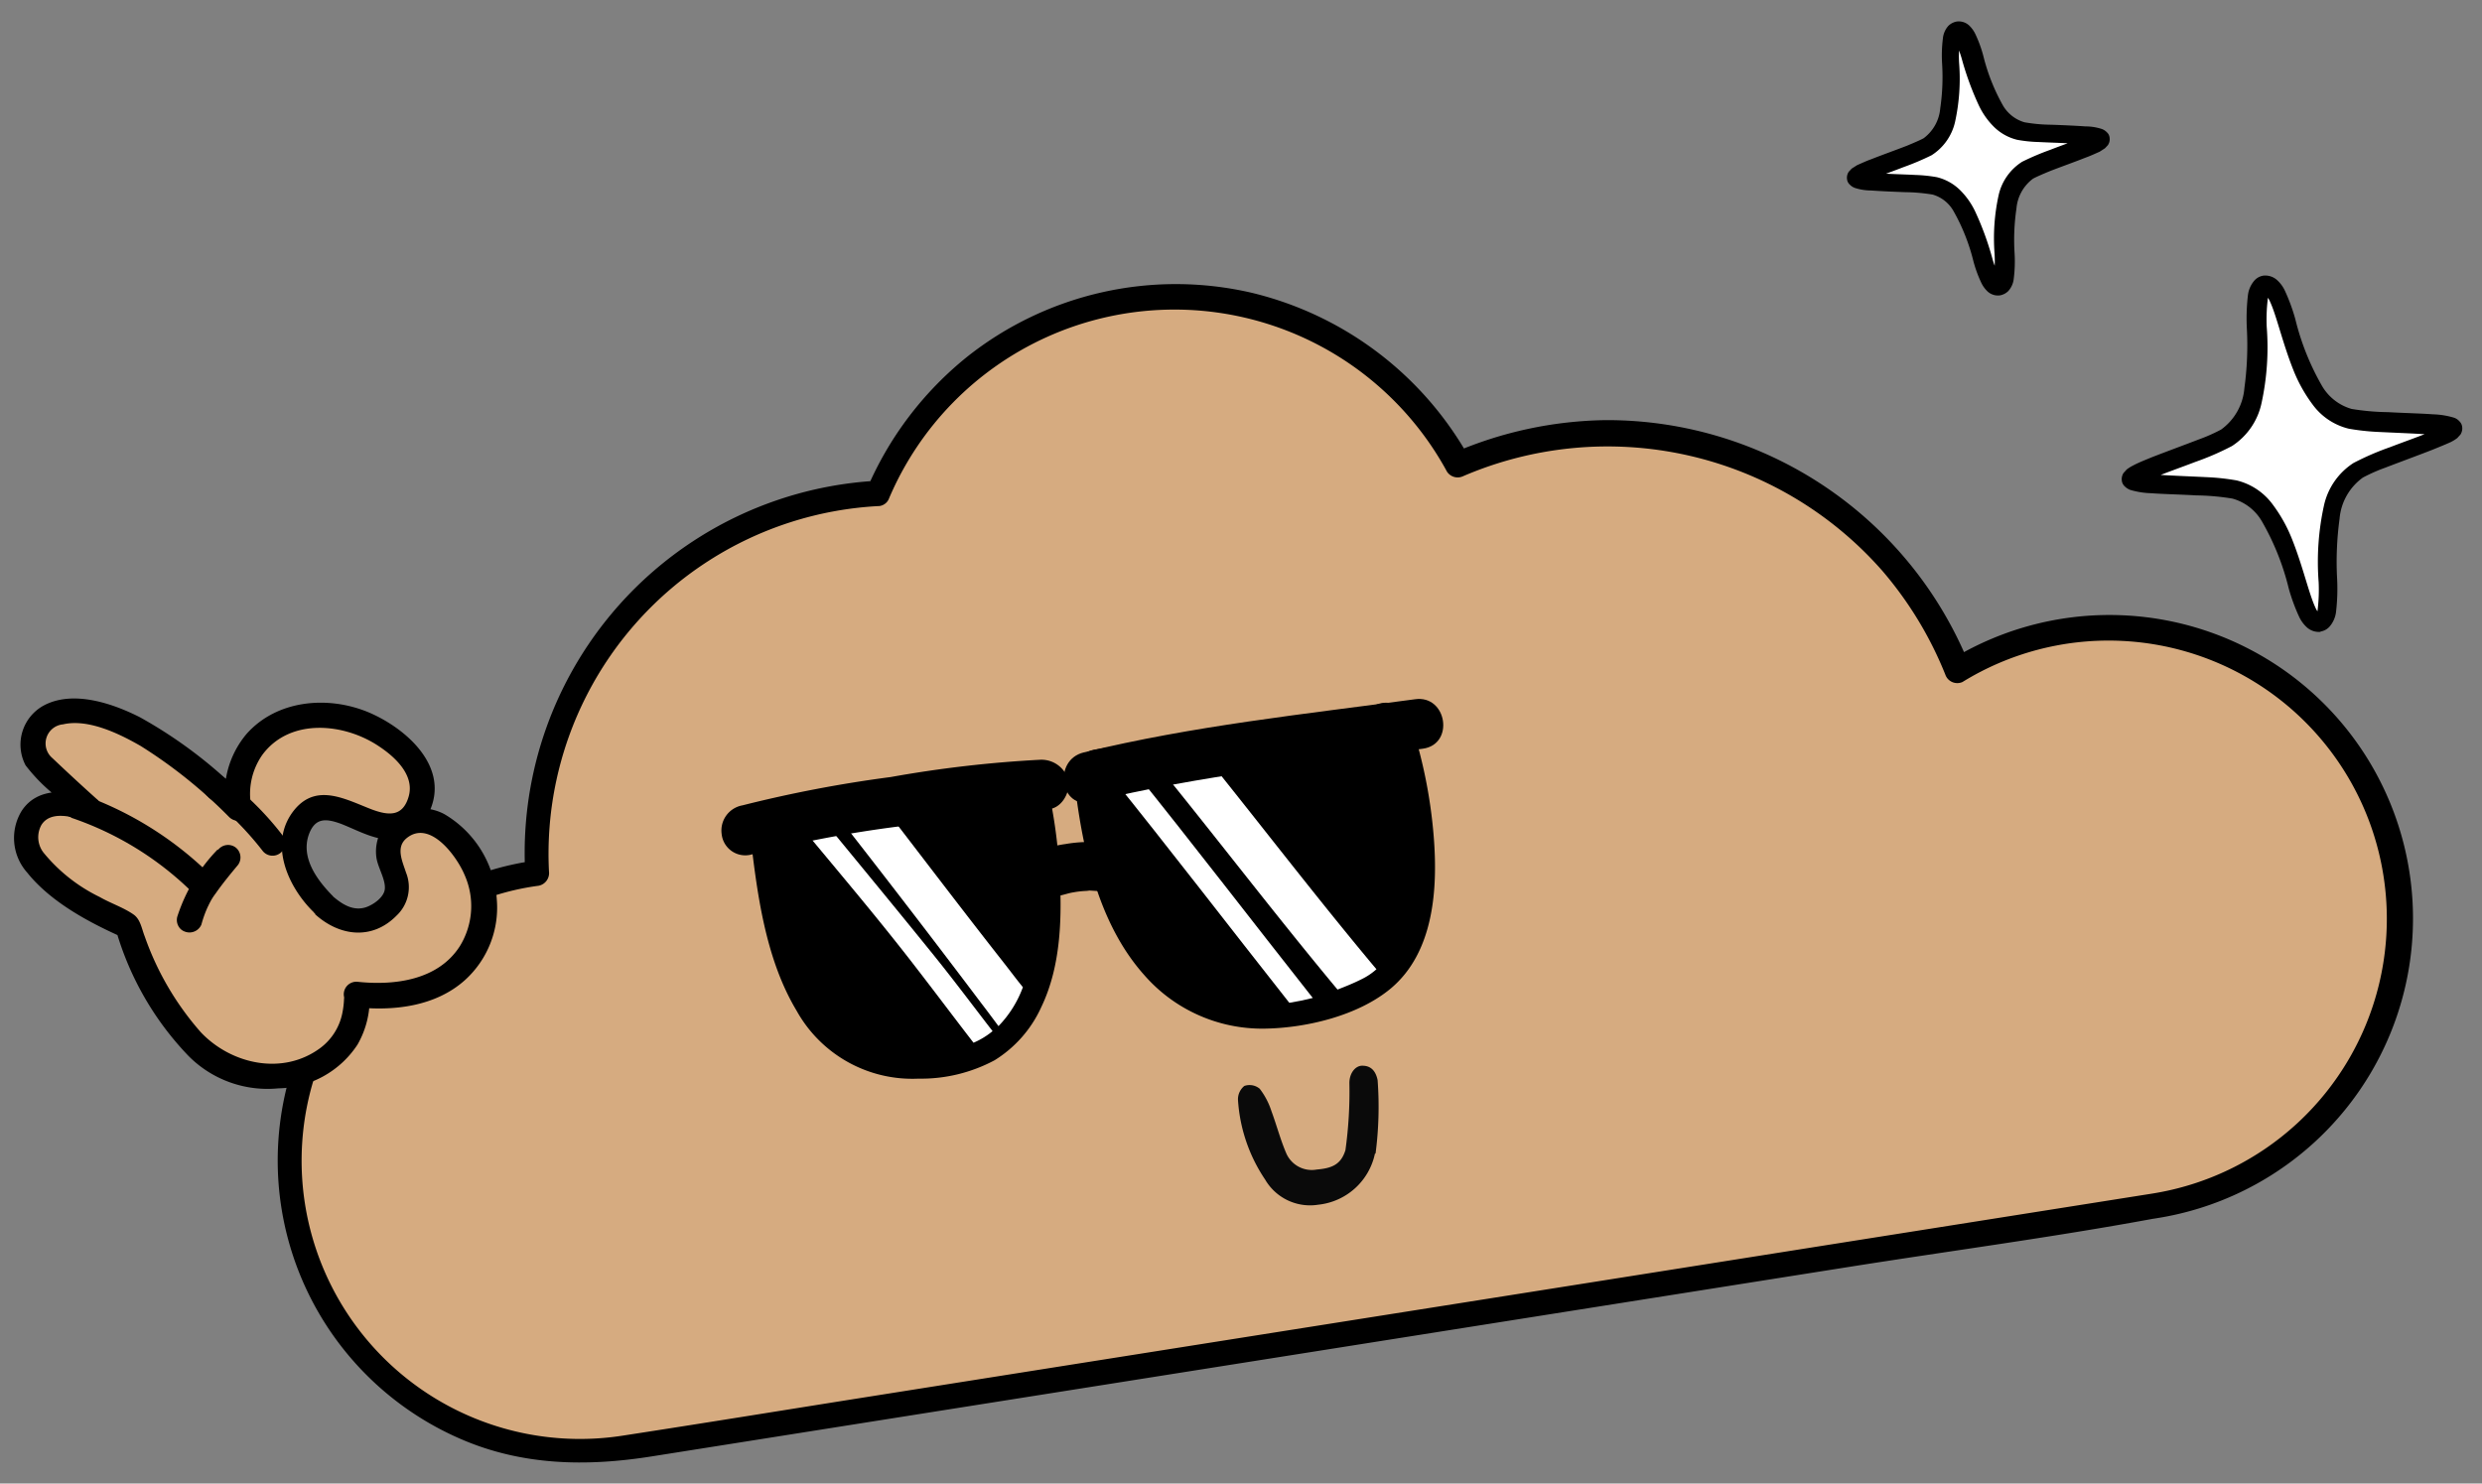 <svg xmlns="http://www.w3.org/2000/svg" xmlns:xlink="http://www.w3.org/1999/xlink" width="184" height="110" viewBox="0 0 184 110"><rect x="0" y="0" width="184" height="110" fill="#808080" stroke="none"/><defs><clipPath id="a"><rect width="184" height="110" transform="translate(2138 3936)" fill="#fff" stroke="#707070" stroke-width="1"/></clipPath></defs><g transform="translate(-2138 -3936)" clip-path="url(#a)"><g transform="translate(205.011 1325.324) rotate(-41)"><path d="M136.292,78.178a21.564,21.564,0,1,0,0-43.129,21.118,21.118,0,0,0-8.216,1.638,27.741,27.741,0,0,0-34.2-20.827,23.915,23.915,0,0,0-42.8-4.613c-.9-.082-1.829-.136-2.757-.136A26.745,26.745,0,0,0,21.7,35.1h-.136a21.564,21.564,0,0,0,0,43.129H136.292Z" transform="matrix(0.848, 0.53, -0.53, 0.848, -266.141, 3272.211)" fill="#d6ab80"/><path d="M137.189,80.084a22.5,22.5,0,1,0-8.462-43.347l1.146.655A28.963,28.963,0,0,0,106.1,15.254a29.376,29.376,0,0,0-11.547.628l1.146.655A25.226,25.226,0,0,0,81.64,1.824,24.9,24.9,0,0,0,60.049,3.216,25.328,25.328,0,0,0,51.2,11.706c.273-.164.546-.3.792-.464A27.638,27.638,0,0,0,21.7,36.027l.928-.928A21.389,21.389,0,0,0,8.949,39.63a22.489,22.489,0,0,0,1.474,36.96c4.2,2.675,8.9,3.494,13.785,3.494h89.915c7.561,0,15.15.191,22.711,0h.328a.928.928,0,0,0,0-1.856H40.341c-5.978,0-11.956.027-17.934,0a20.632,20.632,0,0,1-6.933-40.072,18.965,18.965,0,0,1,7.07-1.174.957.957,0,0,0,.928-.928A25.822,25.822,0,0,1,51.914,13.125a.885.885,0,0,0,.792-.464,22.991,22.991,0,0,1,41.109,4.395.941.941,0,0,0,1.146.655,27.106,27.106,0,0,1,29.617,11.765,27.466,27.466,0,0,1,3.439,8.435.941.941,0,0,0,1.146.655,20.629,20.629,0,1,1,7.943,39.662.928.928,0,0,0,0,1.856Z" transform="matrix(0.848, 0.53, -0.53, 0.848, -266.383, 3270.907)"/><path d="M21.677,0s2.566,15.723-4.832,18.016C9.449,20.281-.87,19.353.058,0Z" transform="matrix(0.848, 0.53, -0.53, 0.848, -230.132, 3335.269)"/><path d="M21.789,2.4c0,.137.082.628.027.273-.055-.382.027.273.055.409.027.273.055.546.082.792a40.166,40.166,0,0,1,.191,4.449,19.885,19.885,0,0,1-.546,5A8.18,8.18,0,0,1,19.742,17.2a3.922,3.922,0,0,1-1.392.9q-.942.287-1.883.491c-.328.082-.655.137-1.01.191-.082,0-.519.082-.3.055.218,0-.273.027-.382.027a15.756,15.756,0,0,1-1.965.055,6.3,6.3,0,0,1-1.01-.082c.41.055-.464-.082-.655-.136a5.526,5.526,0,0,1-.9-.246l-.437-.164c-.409-.136.082.055-.218-.082a7.246,7.246,0,0,1-3.057-2.4h0l-.218-.3c-.109-.191-.246-.382-.355-.573a12.551,12.551,0,0,1-.71-1.338,17.734,17.734,0,0,1-.9-2.866,32.251,32.251,0,0,1-.573-8.871L1.917,3.715H23.536a1.857,1.857,0,0,0,0-3.712H1.917A1.876,1.876,0,0,0,.061,1.858c-.218,5.05.027,10.81,2.839,15.2a11.594,11.594,0,0,0,8.216,5.35c3.057.437,6.988.136,9.69-1.474,3.6-2.156,4.613-6.77,4.913-10.618a36.445,36.445,0,0,0-.409-8.953,1.867,1.867,0,1,0-3.6.983Z" transform="matrix(0.848, 0.53, -0.53, 0.848, -230.741, 3332.633)"/><path d="M18.655,0s1.529,17.825-7.861,18.4S-.48,12.338.093,0H18.655Z" transform="matrix(0.848, 0.53, -0.53, 0.848, -250.81, 3322.347)"/><path d="M18.737,1.856a36.723,36.723,0,0,1,.055,4.586c-.027.71-.082,1.392-.137,2.075a4.07,4.07,0,0,1-.055.573c0,.136-.055.491,0,.164-.055.382-.109.764-.191,1.174a20.5,20.5,0,0,1-.519,2.238c-.109.355-.218.71-.328,1.037l-.164.464-.109.3h0a15.732,15.732,0,0,1-1.037,1.883c-.246.355.082-.055-.136.164l-.3.328a9.4,9.4,0,0,1-.764.71c.273-.218-.055,0-.164.109l-.382.218c-.082.055-.573.246-.164.109-.164.055-.328.136-.519.191a3.988,3.988,0,0,1-.546.137c-.136.027-.491.082-.164.027a12.342,12.342,0,0,1-1.419.055,10.521,10.521,0,0,1-1.31-.055c-.409-.027-.055,0-.355-.027-.218-.027-.409-.082-.628-.109-.355-.082-.71-.191-1.065-.3-.109-.055-.437-.191-.164-.055-.191-.082-.382-.191-.573-.273l-.409-.246-.3-.218-.273-.246-.382-.382-.355-.409c.191.246,0,0-.082-.136a9.154,9.154,0,0,1-.573-.983c-.055-.082-.3-.628-.164-.328a4.923,4.923,0,0,1-.218-.573c-.164-.437-.273-.873-.409-1.338a19.054,19.054,0,0,1-.491-2.812,56.647,56.647,0,0,1-.109-8.053L1.977,3.712H20.566a1.857,1.857,0,0,0,0-3.712H1.977A1.876,1.876,0,0,0,.121,1.856c-.191,4.5-.382,9.5,1.338,13.758A9.817,9.817,0,0,0,9.593,22a11.553,11.553,0,0,0,5.787-.464,9,9,0,0,0,4.04-3.358c1.965-2.839,2.593-6.5,2.921-9.881a39.047,39.047,0,0,0,.082-6.442A1.894,1.894,0,0,0,20.566,0,1.791,1.791,0,0,0,18.71,1.856Z" transform="matrix(0.848, 0.53, -0.53, 0.848, -251.47, 3319.746)"/><path d="M3.685,0c3.33,5.814,6.524,11.71,9.963,17.443a4.787,4.787,0,0,1-1.256.573c-.6.191-1.2.328-1.829.464C6.933,12.393,3.549,6.114,0,0H3.685Z" transform="matrix(0.848, 0.53, -0.53, 0.848, -226.378, 3337.614)" fill="#fff"/><path d="M1.829,0C5.4,6.224,8.817,12.529,12.338,18.807c-.6.055-1.174.082-1.774.082C7.043,12.611,3.6,6.251,0,0Z" transform="matrix(0.848, 0.53, -0.53, 0.848, -229.503, 3335.662)" fill="#fff"/><path d="M0,0H3.576c2.293,4.2,4.559,8.435,6.906,12.638.382.682.737,1.365,1.119,2.02a8.179,8.179,0,0,1-2.238,2.566c-.328-.628-.655-1.256-.983-1.856Q4.286,7.67.027,0Z" transform="matrix(0.848, 0.53, -0.53, 0.848, -246.773, 3324.87)" fill="#fff"/><path d="M8.462,11.355c1.174,2.047,2.266,4.122,3.385,6.169a5.813,5.813,0,0,1-1.529.628C9.226,16.16,8.162,14.14,7.07,12.147,4.831,8.025,2.375,4.013,0,0H1.829C4.04,3.767,6.278,7.561,8.462,11.355Z" transform="matrix(0.848, 0.53, -0.53, 0.848, -249.296, 3323.294)" fill="#fff"/><path d="M1.791,4.081c8.271-.682,16.569-.246,24.867-.055,2.4.055,2.4-3.685,0-3.712-8.3-.191-16.6-.628-24.867.055C-.583.56-.611,4.3,1.791,4.081Z" transform="matrix(0.848, 0.53, -0.53, 0.848, -231.201, 3332.009)"/><path d="M24.158.47A88.972,88.972,0,0,0,13.048.006,95.634,95.634,0,0,0,1.856.361,1.894,1.894,0,0,0,0,2.217,1.761,1.761,0,0,0,1.856,4.073a90.025,90.025,0,0,1,11.192-.355,88.759,88.759,0,0,1,11.11.464c1.01.136,1.856-.955,1.856-1.856A2.064,2.064,0,0,0,24.158.47Z" transform="matrix(0.848, 0.53, -0.53, 0.848, -252.93, 3318.344)"/><path d="M11.35,1.338A10.339,10.339,0,0,0,6.109,0,9.37,9.37,0,0,0,.922,1.447,1.854,1.854,0,1,0,2.806,4.64a5.25,5.25,0,0,1,.846-.491c.273-.136.082,0-.055,0l.218-.082c.164-.055.355-.109.519-.164s.355-.082.546-.136l.246-.055c.246-.055-.027,0-.136,0,.382,0,.737-.082,1.119-.082a6.956,6.956,0,0,1,1.065.055c.055,0,.355.027.055,0-.328-.027.082,0,.109,0l.491.109a7.585,7.585,0,0,1,1.037.328c.246.082-.055,0-.109-.055l.218.109a4.409,4.409,0,0,1,.491.273A1.883,1.883,0,0,0,12,3.794a1.908,1.908,0,0,0-.655-2.539Z" transform="matrix(0.848, 0.53, -0.53, 0.848, -240.537, 3334.271)"/><path d="M9.452,6.566A4.806,4.806,0,0,1,4.7,9.678,3.855,3.855,0,0,1,1.1,7.221,11.892,11.892,0,0,1,.035,1.08,1.266,1.266,0,0,1,.663.124,1.175,1.175,0,0,1,1.755.506a5.454,5.454,0,0,1,.6,1.774c.218,1.092.328,2.211.6,3.276A2.062,2.062,0,0,0,5,7.085C6.122,7.167,6.832,7,7.323,5.993A31.5,31.5,0,0,0,8.388,1.134C8.5.4,9.043-.094,9.561.015c.655.109.9.6.928,1.228A26.774,26.774,0,0,1,9.48,6.621Z" transform="matrix(0.848, 0.53, -0.53, 0.848, -237.613, 3359.288)" fill="#0a0a0a"/><path d="M21.009,17.032c1.911,2.539,3.9,1.638,4.886.873,1.61-1.256,0-2.784.655-4.477.6-1.529,3.931-2.73,5.842,2.02s-1.611,10.946-9.936,8.626c0,0-.382,6.2-8.025,4.859C8.152,27.841,6.46,16.4,6.46,16.4S-.392,11.927.018,8.979c.3-2.238,2.156-3.085,5-1.529,0,0-2.293-2.866-3.139-4.013S1.928-.848,5.613.217C9.026,1.2,12.247,4.175,15.959,9.17a5.844,5.844,0,0,1,3.685-5.623c3.9-1.447,7.78,1.146,9.363,3.685a3.219,3.219,0,0,1-1.447,5c-1.365.409-3.549-1.72-5.1-2.211-1.856-.573-4.7,2.73-1.474,7.015Z" transform="matrix(0.848, 0.53, -0.53, 0.848, -288.643, 3279.139)" fill="#d6ab80"/><path d="M21.191,18.65c1.529,1.911,3.876,2.593,5.951,1.065a2.9,2.9,0,0,0,1.2-3.057c-.136-.873-.464-1.938.409-2.484C30.691,13,32.246,16.057,32.6,17.5a5.664,5.664,0,0,1-1.174,5.186c-1.993,2.238-5.241,2.129-7.889,1.419a.933.933,0,0,0-1.174.9c0,.273.055-.136-.027.218a6.487,6.487,0,0,1-.3,1.037A4.276,4.276,0,0,1,20.072,28.5c-3.085,1.638-6.742.191-8.6-2.511a21.449,21.449,0,0,1-3-7.67c-.136-.6-.109-1.31-.573-1.747-.655-.628-1.556-1.092-2.266-1.665a12.314,12.314,0,0,1-3.6-3.9A1.867,1.867,0,0,1,2.193,8.96C3.012,8,4.54,8.687,5.414,9.151A.936.936,0,0,0,6.533,7.677C5.6,6.531,4.677,5.357,3.776,4.183A1.422,1.422,0,0,1,4.95,1.836C6.861,1.7,8.962,3.173,10.382,4.32a36.056,36.056,0,0,1,5.65,6.224c.491.682,1.774.546,1.747-.464A5.037,5.037,0,0,1,19.2,6.367c2.457-2.4,6.387-1.365,8.653.764,1.037.955,2.238,2.484,1.583,3.958-.655,1.447-1.665,1.228-2.839.573-1.8-1.037-3.712-2.593-5.65-.928-2.348,2.047-1.474,5.487.109,7.67.682.955,2.32.027,1.611-.928-.928-1.31-1.856-3.112-1.01-4.7.655-1.2,1.447-1.01,2.484-.437,1.174.682,2.457,1.747,3.876,1.774a3.668,3.668,0,0,0,2.866-1.829c1.8-3-.928-6.224-3.412-7.78-2.784-1.72-6.579-1.993-9.2.164a6.892,6.892,0,0,0-2.375,5.4c.573-.164,1.146-.3,1.747-.464a33.929,33.929,0,0,0-6.988-7.4C8.826.88,6.1-.566,3.776.225A3.3,3.3,0,0,0,1.729,4.4,12.786,12.786,0,0,0,3.64,7.049c.519.682,1.065,1.338,1.611,2.02.382-.491.764-.983,1.119-1.474C4.677,6.722,2.384,6.067.91,7.7a3.857,3.857,0,0,0-.3,4.586C2,14.72,4.568,16.658,6.888,18.159a4.251,4.251,0,0,0-.437-.546,22.375,22.375,0,0,0,3.822,9.936A8.242,8.242,0,0,0,16.5,30.989,7.175,7.175,0,0,0,22.8,28.7a6.786,6.786,0,0,0,1.474-3.658c-.382.3-.792.6-1.174.9,2.73.737,5.841.873,8.3-.71a7.249,7.249,0,0,0,3.276-5.514,7.909,7.909,0,0,0-2.839-6.879,3.53,3.53,0,0,0-4.968.682,3.236,3.236,0,0,0-.519,1.665c-.027.764.437,1.747.246,2.457-.164.573-.983.983-1.556,1.092-1.092.191-1.856-.6-2.484-1.365-.764-.928-2.075.382-1.31,1.31Z" transform="matrix(0.848, 0.53, -0.53, 0.848, -288.843, 3277.877)"/><path d="M.471,1.749A23.545,23.545,0,0,1,8.305,8.382a.936.936,0,1,0,1.611-.955A25.832,25.832,0,0,0,1.4.111C.334-.435-.594,1.176.471,1.722Z" transform="matrix(0.848, 0.53, -0.53, 0.848, -289.181, 3285.944)"/><path d="M.267,1.614q.491.491.983,1.065c.164.191.3.355.464.546h0l.136.191.218.3A23.234,23.234,0,0,1,3.624,6.173a.936.936,0,1,0,1.611-.955A22.289,22.289,0,0,0,1.577.276a.915.915,0,0,0-1.31,0,.939.939,0,0,0,0,1.31Z" transform="matrix(0.848, 0.53, -0.53, 0.848, -280.41, 3291.713)"/><path d="M3.834.212A12.792,12.792,0,0,0,.121,4.606a.931.931,0,0,0-.082.71.867.867,0,0,0,.437.546.958.958,0,0,0,1.283-.328,8.435,8.435,0,0,1,.655-1.2l.191-.273c.136-.191-.136.164,0,0l.082-.109a4.2,4.2,0,0,1,.464-.519c.628-.655,1.31-1.256,1.993-1.856a.939.939,0,0,0,0-1.31.939.939,0,0,0-1.31,0Z" transform="matrix(0.848, 0.53, -0.53, 0.848, -286.178, 3294.365)"/><path d="M12.092,25.277c1.8,0,.355-8.981,4.64-10.7,1.665-.655,7.452-1.392,7.452-1.938S18.4,11.383,16.733,10.7C12.447,8.981,13.867,0,12.092,0s-.355,8.981-4.64,10.7C5.787,11.355,0,12.092,0,12.638s5.787,1.256,7.452,1.938C11.738,16.3,10.318,25.277,12.092,25.277Z" transform="matrix(0.848, 0.53, -0.53, 0.848, -151.28, 3358.211)" fill="#fff"/><path d="M12.8,26.014v.71a1.121,1.121,0,0,0,.71-.246,2.036,2.036,0,0,0,.655-1.01,14.817,14.817,0,0,0,.464-2.429A23.53,23.53,0,0,1,15.5,18.7a4.19,4.19,0,0,1,2.184-2.757,12.317,12.317,0,0,1,1.747-.464c1.146-.246,2.539-.519,3.658-.764.573-.136,1.064-.246,1.447-.355a2.958,2.958,0,0,0,.519-.218l.273-.218a.848.848,0,0,0,.218-.546.7.7,0,0,0-.136-.437.938.938,0,0,0-.355-.328,6.028,6.028,0,0,0-1.5-.491c-.928-.218-2.156-.437-3.276-.682a17.8,17.8,0,0,1-2.62-.655A3.723,3.723,0,0,1,15.75,8.735a18.914,18.914,0,0,1-1.174-5.186,13.767,13.767,0,0,0-.437-2.211A2.5,2.5,0,0,0,13.7.491,1.313,1.313,0,0,0,12.748,0a1.122,1.122,0,0,0-.71.246,2.036,2.036,0,0,0-.655,1.01,14.826,14.826,0,0,0-.464,2.429,23.522,23.522,0,0,1-.873,4.34,4.19,4.19,0,0,1-2.184,2.757,12.32,12.32,0,0,1-1.747.464c-1.146.246-2.539.519-3.658.764-.573.137-1.064.246-1.447.382a2.96,2.96,0,0,0-.519.218l-.273.218A.849.849,0,0,0,0,13.375a.7.7,0,0,0,.137.437,1.244,1.244,0,0,0,.355.328,6.026,6.026,0,0,0,1.5.491c.928.218,2.156.437,3.276.682a17.819,17.819,0,0,1,2.62.655A3.636,3.636,0,0,1,9.8,18.016,18.911,18.911,0,0,1,10.973,23.2a13.777,13.777,0,0,0,.437,2.211,2.5,2.5,0,0,0,.437.846,1.314,1.314,0,0,0,.955.491v-1.2l.109-.164H12.8v.164l.109-.164h0a1.664,1.664,0,0,1-.218-.519c-.3-1.065-.437-3.166-.9-5.214A11.082,11.082,0,0,0,10.7,16.733a4.682,4.682,0,0,0-2.293-2.047,17.084,17.084,0,0,0-1.965-.546c-1.174-.246-2.566-.519-3.658-.764-.546-.109-1.01-.246-1.31-.328L1.2,12.939v0h0v0a2.5,2.5,0,0,1-.218.355l.355-.246-.082-.109-.246.355.355-.246L.874,13.4h.6l-.109-.355L.874,13.4h0l.519.328.082-.328h-.6l.519.328-.41-.246.3.355.109-.109-.41-.246.3.355-.109-.109.082.136h0l-.109-.136.082.136a5.331,5.331,0,0,1,1.119-.328c.873-.218,2.1-.437,3.248-.682a20.326,20.326,0,0,0,2.866-.737A5.033,5.033,0,0,0,11.11,9.363a19.492,19.492,0,0,0,1.283-5.569,12.464,12.464,0,0,1,.382-1.965,1.03,1.03,0,0,1,.164-.382h0l-.109-.136V1.5l.109-.027-.109-.136v0L12.72,1.5h.109V1.338L12.72,1.5h0a1.662,1.662,0,0,1,.218.519c.3,1.065.437,3.166.9,5.214a11.079,11.079,0,0,0,1.092,2.921A4.682,4.682,0,0,0,17.224,12.2a17.069,17.069,0,0,0,1.965.546c1.174.246,2.566.519,3.658.764.546.109,1.01.246,1.31.328l.273.109v0h0v0a2.494,2.494,0,0,1,.218-.355l-.355.246.082.109.246-.355-.355.246.491-.355h-.6l.109.355.491-.355h0l-.519-.328-.082.328h.6l-.519-.328.409.246-.3-.355-.109.109.409.246-.3-.355.109.109-.082-.136h0l.109.136-.082-.136a5.333,5.333,0,0,1-1.119.328c-.874.218-2.1.437-3.248.682a20.324,20.324,0,0,0-2.866.737,5.034,5.034,0,0,0-2.648,2.757,19.5,19.5,0,0,0-1.283,5.569,12.49,12.49,0,0,1-.382,1.965,1.029,1.029,0,0,1-.164.382h0l.109.136v-.191h-.109a1.187,1.187,0,0,0,.109.191v.437Z" transform="matrix(0.848, 0.53, -0.53, 0.848, -151.491, 3357.21)"/><path d="M9.144,19.053c1.365,0,.273-6.8,3.521-8.08,1.256-.491,5.623-1.065,5.623-1.447s-4.368-.955-5.623-1.447C9.417,6.8,10.509,0,9.144,0S8.871,6.8,5.623,8.08C4.368,8.571,0,9.144,0,9.527s4.368.955,5.623,1.447C8.871,12.256,7.78,19.053,9.144,19.053Z" transform="matrix(0.848, 0.53, -0.53, 0.848, -153.661, 3330.651)" fill="#fff"/><path d="M9.854,19.845v.71a1.177,1.177,0,0,0,.655-.218,1.623,1.623,0,0,0,.546-.846,10.217,10.217,0,0,0,.355-1.856,15.941,15.941,0,0,1,.655-3.248,3.08,3.08,0,0,1,1.556-1.993c.218-.082.737-.218,1.31-.355.873-.191,1.911-.382,2.757-.573.437-.082.792-.191,1.119-.273L19.244,11l.246-.191a.786.786,0,0,0,.218-.546.614.614,0,0,0-.136-.409,1,1,0,0,0-.327-.3,3.951,3.951,0,0,0-1.174-.382c-.71-.164-1.638-.355-2.484-.519a11.893,11.893,0,0,1-1.938-.491,2.736,2.736,0,0,1-1.365-1.447,14.619,14.619,0,0,1-.874-3.876,9.3,9.3,0,0,0-.328-1.692,2.159,2.159,0,0,0-.355-.71A1.134,1.134,0,0,0,9.854,0,1.177,1.177,0,0,0,9.2.218a1.622,1.622,0,0,0-.546.846A10.217,10.217,0,0,0,8.3,2.921a15.935,15.935,0,0,1-.655,3.248A3.08,3.08,0,0,1,6.087,8.162c-.218.082-.737.218-1.31.355C3.9,8.708,2.866,8.9,2.02,9.09c-.437.082-.792.191-1.119.273l-.437.191-.246.191A.786.786,0,0,0,0,10.291a.614.614,0,0,0,.137.409.993.993,0,0,0,.327.3,3.949,3.949,0,0,0,1.174.382c.71.164,1.638.355,2.484.519a13.305,13.305,0,0,1,1.965.491,2.6,2.6,0,0,1,1.338,1.447A14.611,14.611,0,0,1,8.3,17.716a9.31,9.31,0,0,0,.328,1.692,2.163,2.163,0,0,0,.355.71,1.135,1.135,0,0,0,.874.437V19.49l.191-.246-.191-.055v.328l.191-.246-.082.136.109-.109h0l-.082.109L10.1,19.3l-.055-.082a7.113,7.113,0,0,1-.328-1.5,22.021,22.021,0,0,0-.71-3.6,5.616,5.616,0,0,0-.846-1.72,3.686,3.686,0,0,0-1.556-1.228,10.953,10.953,0,0,0-1.529-.409c-.9-.191-1.965-.382-2.784-.573a7.247,7.247,0,0,1-.983-.246l-.164-.055-.191.3L1.2,9.936l-.082-.055-.191.3.246-.246-.437.409h.6a.521.521,0,0,0-.164-.409l-.437.409H.71l.519.328.109-.328H.71l.519.328-.382-.246.218.382.137-.136-.382-.246.218.382a7.6,7.6,0,0,1,.792-.246c.655-.164,1.583-.328,2.457-.519A19.378,19.378,0,0,0,6.469,9.5a3.961,3.961,0,0,0,2.1-2.156,14.952,14.952,0,0,0,.983-4.258,8.465,8.465,0,0,1,.273-1.474l.109-.246-.164-.136.082.164.055-.055L9.745,1.2l.082.164-.164-.3v.328l.164-.027-.164-.3v0l-.191.246.191.055V1.037l-.191.246.082-.136-.109.109h0l.082-.109-.109.109.055.082A7.2,7.2,0,0,1,9.8,2.812a22.01,22.01,0,0,0,.71,3.6,5.616,5.616,0,0,0,.846,1.72,3.686,3.686,0,0,0,1.556,1.228,9.992,9.992,0,0,0,1.529.409c.9.191,1.965.382,2.757.573a7.248,7.248,0,0,1,.983.246l.164.055.191-.3-.246.246.082.055.191-.3-.246.246.437-.409h-.6a.521.521,0,0,0,.164.409l.437-.409h.027l-.519-.328-.109.328h.628l-.519-.328.382.246-.218-.382-.136.136.382.246-.218-.382a7.6,7.6,0,0,1-.792.246c-.655.164-1.583.328-2.457.519a19.37,19.37,0,0,0-2.184.546,3.961,3.961,0,0,0-2.1,2.156,14.95,14.95,0,0,0-.983,4.258,8.454,8.454,0,0,1-.273,1.474l-.109.246.164.136-.082-.164-.055.055.164.136-.082-.164.164.3v-.328H9.663a3.656,3.656,0,0,0,.164.328v.382Z" transform="matrix(0.848, 0.53, -0.53, 0.848, -153.843, 3329.604)"/></g></g></svg>